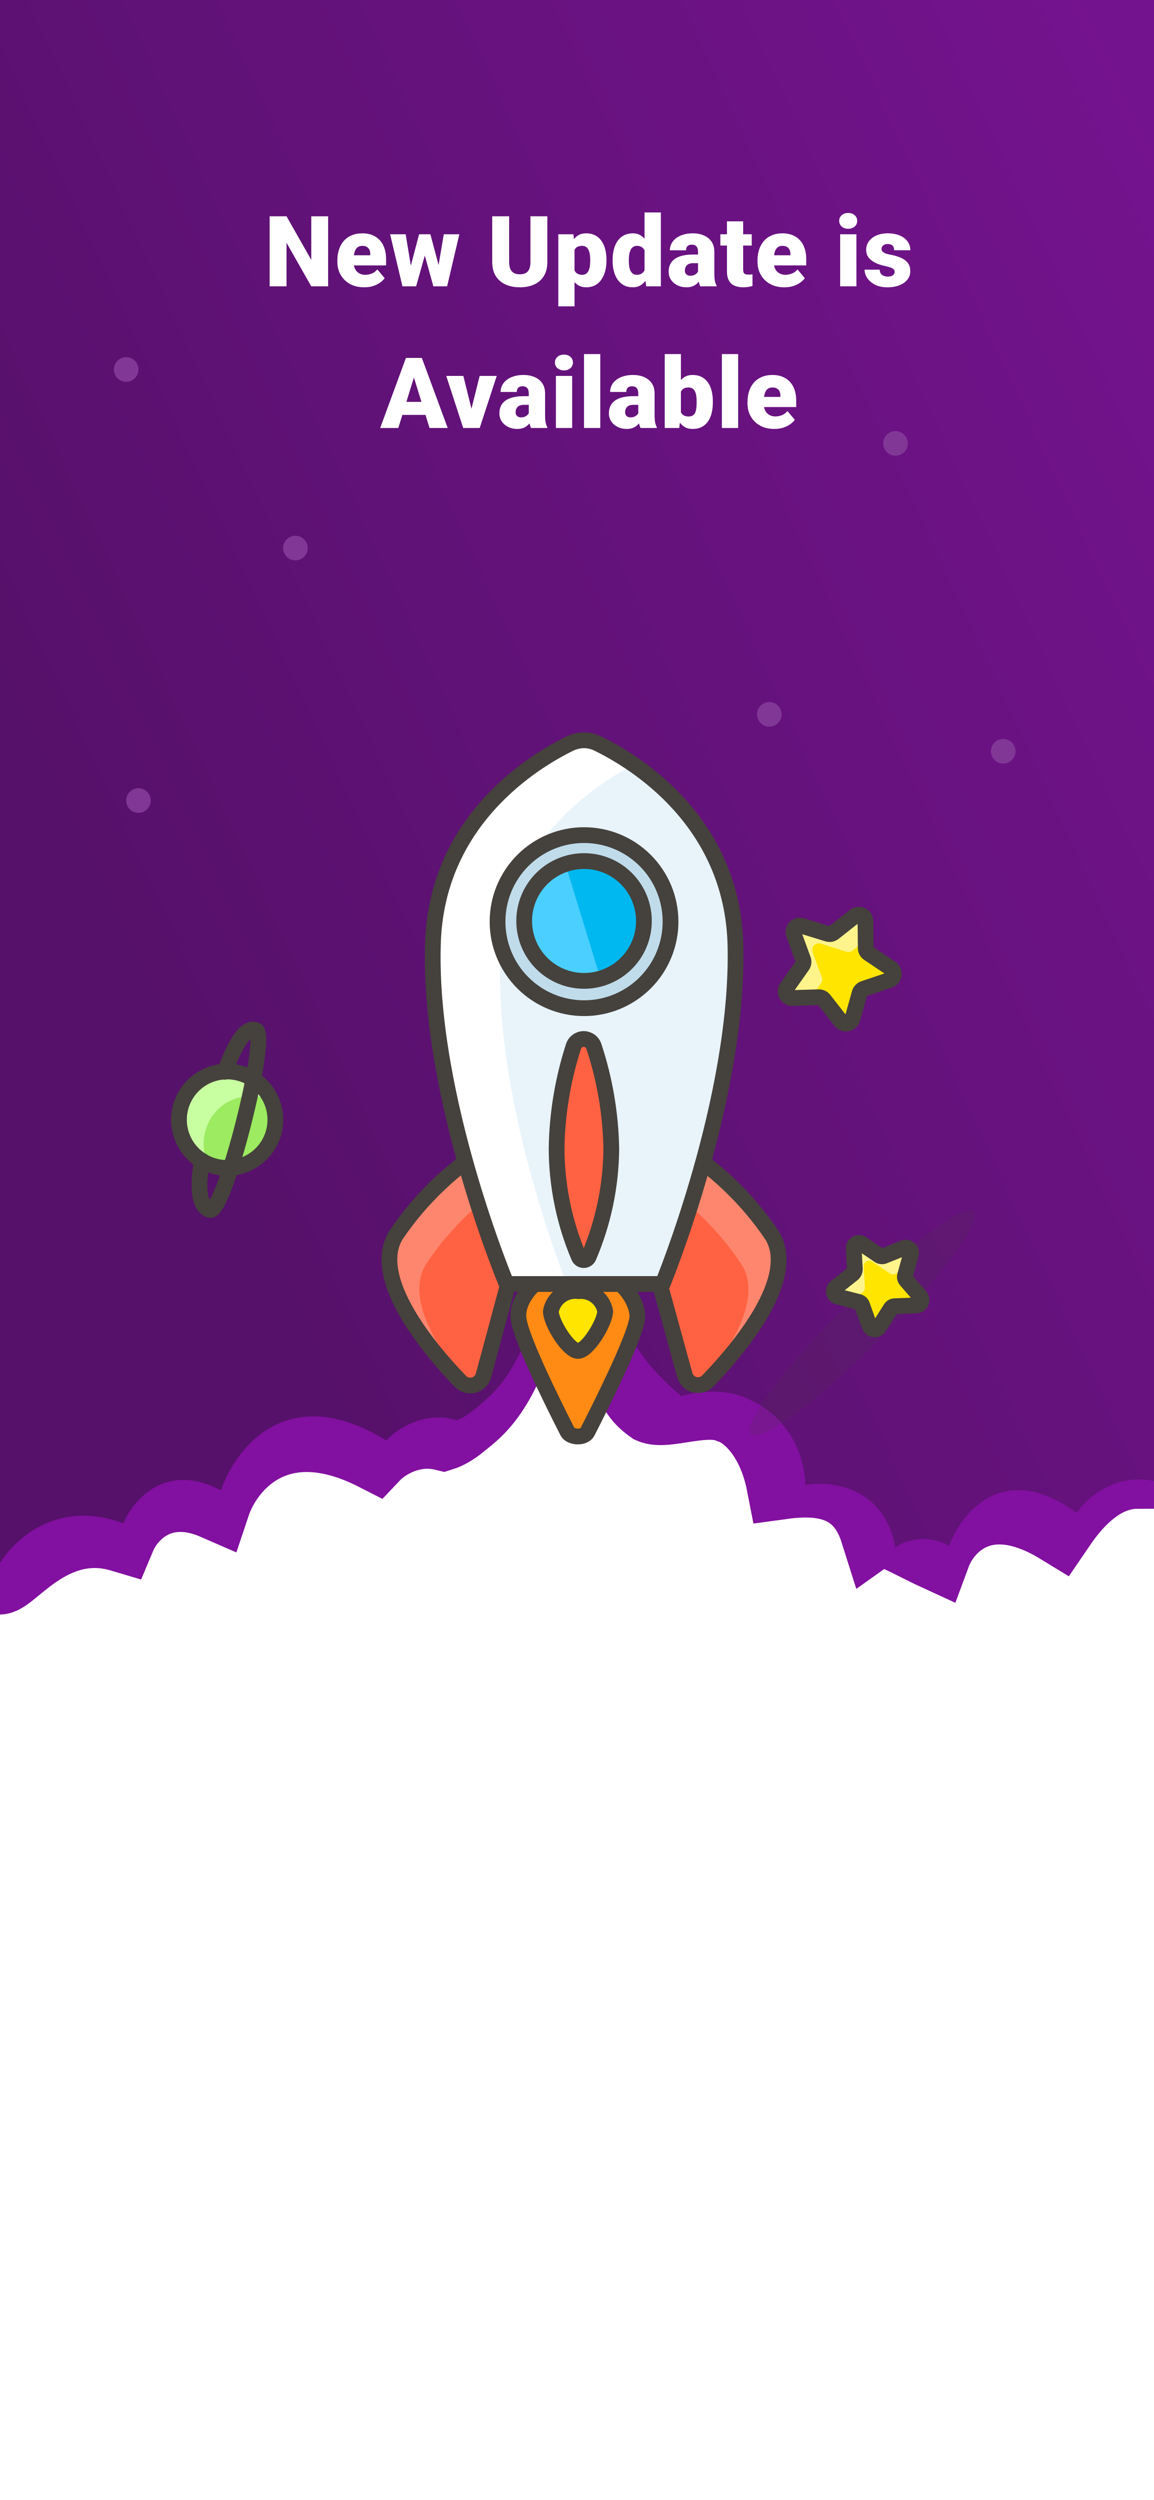 <svg width="375" height="812" viewBox="0 0 375 812" fill="none" xmlns="http://www.w3.org/2000/svg">
<g clip-path="url(#clip0_6490_54496)">
<path d="M-0.219 512.923C4.06 512.917 17.496 492.603 39.284 499.093C42.103 492.394 52.178 480.935 69.922 488.686C73.962 476.591 90.005 456.463 121.857 472.715C124.915 469.491 133.625 463.671 144 466.186C144.929 465.894 147.472 464.725 150.209 462.386C153.629 459.461 162.78 454.157 169.683 429.903C171.148 424.759 174.334 412.776 175.366 406.003C175.717 404.276 176.509 400.412 176.875 398.777C177.332 396.734 181.535 406.104 182.287 407.482C183.04 408.859 190.698 426.376 191.077 427.143C191.456 427.91 193.147 435.962 204.127 447.75C205.289 449.062 205.577 453.213 211.5 457.377C216.5 459.578 229.351 453.779 237.228 457.377C242.749 459.112 251.042 466.836 254 482C266.789 480.237 279.404 481.643 284.43 497.557C286.951 495.755 296.41 501.517 304 505C307.541 495.417 320.386 482.092 344 496.505C346.905 492.247 355.968 478.596 369.5 478.578" stroke="#8210A0" stroke-width="22.899" stroke-linecap="square"/>
<path d="M40.088 494.751C18.03 486.487 3.625 500.807 -0.82 509L-1 -2H376V481.214C362.592 477.937 352.993 486.617 349.869 491.367C326.226 473.983 312.386 491.248 308.421 502.053C300.78 497.779 293.584 500.628 290.941 502.587C287.337 482.782 269.976 480.799 261.747 482.283C261.026 465.612 249.673 457.051 244.086 454.854C236.157 450.437 225.645 452.063 221.38 453.429C215.469 448.442 211.708 444.108 210.567 442.564C199.754 428.672 198.313 419.41 197.952 418.519C197.592 417.629 190.383 397.324 189.663 395.721C188.942 394.118 184.977 383.254 184.436 385.569C184.004 387.421 183.055 391.803 182.634 393.762C181.337 401.456 177.648 415.017 175.967 420.835C168.037 448.264 158.486 453.963 154.882 457.169C151.999 459.734 149.355 460.969 148.394 461.266C137.87 457.989 128.751 464.294 125.508 467.856C93.502 448.05 76.37 470.409 71.805 484.064C53.928 474.518 43.212 487.211 40.088 494.751Z" fill="url(#paint0_linear_6490_54496)"/>
<circle cx="41" cy="120" r="4" fill="#813796"/>
<circle cx="96" cy="178" r="4" fill="#813796"/>
<circle cx="45" cy="260" r="4" fill="#813796"/>
<circle cx="326" cy="244" r="4" fill="#813796"/>
<circle cx="250" cy="232" r="4" fill="#813796"/>
<circle cx="291" cy="144" r="4" fill="#813796"/>
<g filter="url(#filter0_d_6490_54496)">
<path d="M102.623 55.25V78H97.154L89.108 63.844V78H83.623V55.25H89.108L97.154 69.406V55.25H102.623ZM114.349 78.312C112.974 78.312 111.745 78.099 110.662 77.672C109.579 77.234 108.662 76.635 107.912 75.875C107.172 75.115 106.605 74.24 106.209 73.25C105.823 72.26 105.631 71.213 105.631 70.109V69.516C105.631 68.276 105.802 67.13 106.146 66.078C106.49 65.016 107 64.088 107.677 63.297C108.355 62.505 109.204 61.891 110.224 61.453C111.245 61.005 112.433 60.781 113.787 60.781C114.985 60.781 116.058 60.974 117.006 61.359C117.954 61.745 118.756 62.297 119.412 63.016C120.079 63.734 120.584 64.604 120.927 65.625C121.282 66.646 121.459 67.792 121.459 69.062V71.203H107.646V67.906H116.318V67.5C116.329 66.938 116.23 66.458 116.021 66.062C115.823 65.667 115.532 65.365 115.146 65.156C114.761 64.948 114.292 64.844 113.74 64.844C113.167 64.844 112.693 64.969 112.318 65.219C111.954 65.469 111.667 65.812 111.459 66.25C111.261 66.677 111.12 67.172 111.037 67.734C110.954 68.297 110.912 68.891 110.912 69.516V70.109C110.912 70.734 110.995 71.302 111.162 71.812C111.339 72.323 111.589 72.76 111.912 73.125C112.245 73.479 112.641 73.755 113.099 73.953C113.568 74.151 114.099 74.25 114.693 74.25C115.412 74.25 116.12 74.115 116.818 73.844C117.516 73.573 118.115 73.125 118.615 72.5L121.006 75.344C120.662 75.833 120.172 76.307 119.537 76.766C118.912 77.224 118.162 77.599 117.287 77.891C116.412 78.172 115.433 78.312 114.349 78.312ZM129.06 72.969L132.185 61.094H135.482L134.31 67.047L131.216 78H128.576L129.06 72.969ZM127.826 61.094L129.763 72.875L129.982 78H126.779L122.779 61.094H127.826ZM138.263 72.625L140.216 61.094H145.263L141.294 78H138.091L138.263 72.625ZM135.857 61.094L139.013 72.938L139.497 78H136.826L133.794 67.078L132.669 61.094H135.857ZM168.372 55.25H173.856V70.109C173.856 71.88 173.486 73.38 172.747 74.609C172.007 75.828 170.971 76.75 169.637 77.375C168.304 78 166.736 78.312 164.934 78.312C163.153 78.312 161.585 78 160.231 77.375C158.887 76.75 157.835 75.828 157.075 74.609C156.325 73.38 155.95 71.88 155.95 70.109V55.25H161.45V70.109C161.45 71.047 161.585 71.812 161.856 72.406C162.127 72.99 162.523 73.417 163.044 73.688C163.565 73.958 164.195 74.094 164.934 74.094C165.684 74.094 166.315 73.958 166.825 73.688C167.335 73.417 167.721 72.99 167.981 72.406C168.242 71.812 168.372 71.047 168.372 70.109V55.25ZM182.692 64.344V84.5H177.426V61.094H182.332L182.692 64.344ZM193.067 69.344V69.672C193.067 70.901 192.926 72.042 192.645 73.094C192.364 74.146 191.947 75.062 191.395 75.844C190.843 76.625 190.155 77.234 189.332 77.672C188.52 78.099 187.577 78.312 186.504 78.312C185.494 78.312 184.624 78.088 183.895 77.641C183.166 77.193 182.556 76.573 182.067 75.781C181.577 74.99 181.181 74.083 180.879 73.062C180.577 72.042 180.338 70.963 180.161 69.828V69.406C180.338 68.188 180.577 67.057 180.879 66.016C181.181 64.963 181.577 64.047 182.067 63.266C182.556 62.484 183.161 61.875 183.879 61.438C184.609 61 185.478 60.781 186.489 60.781C187.562 60.781 188.504 60.984 189.317 61.391C190.14 61.797 190.827 62.38 191.379 63.141C191.942 63.891 192.364 64.792 192.645 65.844C192.926 66.896 193.067 68.062 193.067 69.344ZM187.801 69.672V69.344C187.801 68.688 187.754 68.088 187.661 67.547C187.567 66.995 187.416 66.516 187.207 66.109C187.01 65.703 186.744 65.391 186.411 65.172C186.077 64.953 185.666 64.844 185.176 64.844C184.614 64.844 184.14 64.932 183.754 65.109C183.379 65.276 183.077 65.537 182.848 65.891C182.629 66.234 182.473 66.667 182.379 67.188C182.296 67.698 182.26 68.297 182.27 68.984V70.266C182.249 71.057 182.327 71.755 182.504 72.359C182.681 72.953 182.989 73.417 183.426 73.75C183.864 74.083 184.457 74.25 185.207 74.25C185.707 74.25 186.124 74.135 186.457 73.906C186.791 73.667 187.056 73.338 187.254 72.922C187.452 72.495 187.593 72.005 187.676 71.453C187.76 70.901 187.801 70.307 187.801 69.672ZM205.449 74.125V54H210.746V78H205.996L205.449 74.125ZM195.074 69.75V69.422C195.074 68.141 195.215 66.974 195.496 65.922C195.777 64.859 196.194 63.948 196.746 63.188C197.298 62.417 197.986 61.823 198.809 61.406C199.632 60.99 200.58 60.781 201.652 60.781C202.611 60.781 203.449 61.005 204.168 61.453C204.887 61.891 205.501 62.505 206.012 63.297C206.522 64.088 206.939 65.016 207.262 66.078C207.585 67.13 207.83 68.266 207.996 69.484V69.875C207.83 71.021 207.585 72.104 207.262 73.125C206.939 74.135 206.522 75.031 206.012 75.812C205.501 76.594 204.882 77.208 204.152 77.656C203.434 78.094 202.59 78.312 201.621 78.312C200.548 78.312 199.6 78.099 198.777 77.672C197.965 77.245 197.283 76.646 196.731 75.875C196.189 75.104 195.777 74.198 195.496 73.156C195.215 72.115 195.074 70.979 195.074 69.75ZM200.34 69.422V69.75C200.34 70.385 200.382 70.974 200.465 71.516C200.548 72.057 200.689 72.537 200.887 72.953C201.095 73.359 201.366 73.677 201.699 73.906C202.043 74.135 202.465 74.25 202.965 74.25C203.642 74.25 204.199 74.088 204.637 73.766C205.085 73.443 205.413 72.984 205.621 72.391C205.84 71.797 205.934 71.099 205.902 70.297V69.062C205.923 68.375 205.876 67.771 205.762 67.25C205.647 66.719 205.465 66.276 205.215 65.922C204.975 65.568 204.668 65.302 204.293 65.125C203.929 64.938 203.496 64.844 202.996 64.844C202.507 64.844 202.09 64.958 201.746 65.188C201.413 65.417 201.142 65.74 200.934 66.156C200.725 66.562 200.574 67.047 200.481 67.609C200.387 68.162 200.34 68.766 200.34 69.422ZM222.832 73.75V66.781C222.832 66.302 222.764 65.891 222.629 65.547C222.493 65.203 222.28 64.938 221.988 64.75C221.696 64.552 221.306 64.453 220.816 64.453C220.42 64.453 220.082 64.521 219.801 64.656C219.519 64.792 219.306 64.995 219.16 65.266C219.014 65.537 218.941 65.88 218.941 66.297H213.676C213.676 65.516 213.848 64.792 214.191 64.125C214.545 63.448 215.045 62.859 215.691 62.359C216.348 61.859 217.129 61.474 218.035 61.203C218.952 60.922 219.973 60.781 221.098 60.781C222.441 60.781 223.639 61.005 224.691 61.453C225.754 61.901 226.592 62.573 227.207 63.469C227.821 64.354 228.129 65.469 228.129 66.812V73.734C228.129 74.838 228.191 75.677 228.316 76.25C228.441 76.812 228.618 77.307 228.848 77.734V78H223.566C223.316 77.479 223.129 76.844 223.004 76.094C222.889 75.333 222.832 74.552 222.832 73.75ZM223.473 67.672L223.504 70.484H221.176C220.686 70.484 220.269 70.552 219.926 70.688C219.592 70.823 219.321 71.01 219.113 71.25C218.915 71.479 218.769 71.74 218.676 72.031C218.592 72.323 218.551 72.63 218.551 72.953C218.551 73.266 218.624 73.547 218.769 73.797C218.926 74.037 219.134 74.224 219.394 74.359C219.655 74.495 219.946 74.562 220.269 74.562C220.853 74.562 221.348 74.453 221.754 74.234C222.17 74.005 222.488 73.729 222.707 73.406C222.926 73.083 223.035 72.781 223.035 72.5L224.191 74.656C223.983 75.073 223.743 75.495 223.473 75.922C223.212 76.349 222.884 76.745 222.488 77.109C222.103 77.463 221.629 77.755 221.066 77.984C220.504 78.203 219.821 78.312 219.019 78.312C217.978 78.312 217.019 78.099 216.144 77.672C215.28 77.245 214.587 76.651 214.066 75.891C213.545 75.12 213.285 74.234 213.285 73.234C213.285 72.359 213.441 71.578 213.754 70.891C214.077 70.203 214.561 69.62 215.207 69.141C215.853 68.662 216.676 68.297 217.676 68.047C218.676 67.797 219.853 67.672 221.207 67.672H223.473ZM240.277 61.094V64.75H230.089V61.094H240.277ZM232.23 56.891H237.496V72.484C237.496 72.932 237.548 73.281 237.652 73.531C237.756 73.771 237.933 73.943 238.183 74.047C238.444 74.141 238.787 74.188 239.214 74.188C239.516 74.188 239.766 74.182 239.964 74.172C240.162 74.151 240.35 74.125 240.527 74.094V77.859C240.079 78.005 239.61 78.115 239.121 78.188C238.631 78.271 238.11 78.312 237.558 78.312C236.433 78.312 235.47 78.135 234.667 77.781C233.876 77.427 233.272 76.87 232.855 76.109C232.438 75.349 232.23 74.359 232.23 73.141V56.891ZM250.878 78.312C249.503 78.312 248.274 78.099 247.191 77.672C246.107 77.234 245.191 76.635 244.441 75.875C243.701 75.115 243.133 74.24 242.738 73.25C242.352 72.26 242.159 71.213 242.159 70.109V69.516C242.159 68.276 242.331 67.13 242.675 66.078C243.019 65.016 243.529 64.088 244.206 63.297C244.883 62.505 245.732 61.891 246.753 61.453C247.774 61.005 248.961 60.781 250.316 60.781C251.514 60.781 252.586 60.974 253.534 61.359C254.482 61.745 255.284 62.297 255.941 63.016C256.607 63.734 257.113 64.604 257.456 65.625C257.81 66.646 257.988 67.792 257.988 69.062V71.203H244.175V67.906H252.847V67.5C252.857 66.938 252.758 66.458 252.55 66.062C252.352 65.667 252.06 65.365 251.675 65.156C251.29 64.948 250.821 64.844 250.269 64.844C249.696 64.844 249.222 64.969 248.847 65.219C248.482 65.469 248.196 65.812 247.988 66.25C247.79 66.677 247.649 67.172 247.566 67.734C247.482 68.297 247.441 68.891 247.441 69.516V70.109C247.441 70.734 247.524 71.302 247.691 71.812C247.868 72.323 248.118 72.76 248.441 73.125C248.774 73.479 249.17 73.755 249.628 73.953C250.097 74.151 250.628 74.25 251.222 74.25C251.941 74.25 252.649 74.115 253.347 73.844C254.045 73.573 254.644 73.125 255.144 72.5L257.534 75.344C257.191 75.833 256.701 76.307 256.066 76.766C255.441 77.224 254.691 77.599 253.816 77.891C252.941 78.172 251.961 78.312 250.878 78.312ZM274.299 61.094V78H269.018V61.094H274.299ZM268.706 56.734C268.706 55.984 268.976 55.37 269.518 54.891C270.06 54.411 270.763 54.172 271.628 54.172C272.492 54.172 273.195 54.411 273.737 54.891C274.279 55.37 274.549 55.984 274.549 56.734C274.549 57.484 274.279 58.099 273.737 58.578C273.195 59.057 272.492 59.297 271.628 59.297C270.763 59.297 270.06 59.057 269.518 58.578C268.976 58.099 268.706 57.484 268.706 56.734ZM286.729 73.25C286.729 72.958 286.63 72.708 286.432 72.5C286.244 72.281 285.911 72.083 285.432 71.906C284.953 71.719 284.281 71.531 283.416 71.344C282.593 71.167 281.817 70.932 281.088 70.641C280.369 70.349 279.739 69.995 279.197 69.578C278.656 69.162 278.229 68.667 277.916 68.094C277.614 67.521 277.463 66.865 277.463 66.125C277.463 65.406 277.614 64.729 277.916 64.094C278.229 63.448 278.682 62.88 279.276 62.391C279.88 61.891 280.614 61.5 281.479 61.219C282.343 60.927 283.328 60.781 284.432 60.781C285.953 60.781 287.265 61.016 288.369 61.484C289.474 61.943 290.322 62.589 290.916 63.422C291.52 64.245 291.822 65.198 291.822 66.281H286.557C286.557 65.854 286.484 65.49 286.338 65.188C286.203 64.885 285.979 64.656 285.666 64.5C285.354 64.333 284.937 64.25 284.416 64.25C284.052 64.25 283.718 64.318 283.416 64.453C283.125 64.588 282.89 64.776 282.713 65.016C282.536 65.255 282.447 65.537 282.447 65.859C282.447 66.088 282.5 66.297 282.604 66.484C282.718 66.662 282.89 66.828 283.119 66.984C283.349 67.13 283.64 67.266 283.994 67.391C284.349 67.505 284.776 67.609 285.276 67.703C286.411 67.912 287.474 68.208 288.463 68.594C289.453 68.979 290.255 69.526 290.869 70.234C291.494 70.943 291.807 71.896 291.807 73.094C291.807 73.844 291.635 74.537 291.291 75.172C290.947 75.797 290.453 76.349 289.807 76.828C289.161 77.297 288.385 77.662 287.479 77.922C286.572 78.182 285.552 78.312 284.416 78.312C282.802 78.312 281.437 78.026 280.322 77.453C279.208 76.87 278.364 76.141 277.791 75.266C277.229 74.38 276.947 73.484 276.947 72.578H281.854C281.875 73.099 282 73.526 282.229 73.859C282.468 74.193 282.786 74.438 283.182 74.594C283.578 74.75 284.036 74.828 284.557 74.828C285.036 74.828 285.432 74.76 285.744 74.625C286.067 74.49 286.312 74.307 286.479 74.078C286.645 73.838 286.729 73.562 286.729 73.25ZM130.986 106.031L125.439 124H119.548L127.908 101.25H131.642L130.986 106.031ZM135.579 124L130.017 106.031L129.298 101.25H133.079L141.486 124H135.579ZM135.361 115.516V119.75H123.689V115.516H135.361ZM148.54 120.391L151.868 107.094H157.415L151.884 124H148.603L148.54 120.391ZM146.571 107.094L149.853 120.391L149.821 124H146.524L141.009 107.094H146.571ZM167.829 119.75V112.781C167.829 112.302 167.761 111.891 167.626 111.547C167.49 111.203 167.277 110.938 166.985 110.75C166.693 110.552 166.303 110.453 165.813 110.453C165.417 110.453 165.079 110.521 164.798 110.656C164.516 110.792 164.303 110.995 164.157 111.266C164.011 111.536 163.938 111.88 163.938 112.297H158.673C158.673 111.516 158.844 110.792 159.188 110.125C159.542 109.448 160.042 108.859 160.688 108.359C161.344 107.859 162.126 107.474 163.032 107.203C163.949 106.922 164.969 106.781 166.094 106.781C167.438 106.781 168.636 107.005 169.688 107.453C170.751 107.901 171.589 108.573 172.204 109.469C172.818 110.354 173.126 111.469 173.126 112.812V119.734C173.126 120.839 173.188 121.677 173.313 122.25C173.438 122.812 173.615 123.307 173.844 123.734V124H168.563C168.313 123.479 168.126 122.844 168.001 122.094C167.886 121.333 167.829 120.552 167.829 119.75ZM168.469 113.672L168.501 116.484H166.173C165.683 116.484 165.266 116.552 164.923 116.688C164.589 116.823 164.318 117.01 164.11 117.25C163.912 117.479 163.766 117.74 163.673 118.031C163.589 118.323 163.548 118.63 163.548 118.953C163.548 119.266 163.62 119.547 163.766 119.797C163.923 120.036 164.131 120.224 164.391 120.359C164.652 120.495 164.943 120.562 165.266 120.562C165.85 120.562 166.344 120.453 166.751 120.234C167.167 120.005 167.485 119.729 167.704 119.406C167.923 119.083 168.032 118.781 168.032 118.5L169.188 120.656C168.98 121.073 168.74 121.495 168.469 121.922C168.209 122.349 167.881 122.745 167.485 123.109C167.1 123.464 166.626 123.755 166.063 123.984C165.501 124.203 164.818 124.312 164.016 124.312C162.975 124.312 162.016 124.099 161.141 123.672C160.277 123.245 159.584 122.651 159.063 121.891C158.542 121.12 158.282 120.234 158.282 119.234C158.282 118.359 158.438 117.578 158.751 116.891C159.074 116.203 159.558 115.62 160.204 115.141C160.85 114.661 161.673 114.297 162.673 114.047C163.673 113.797 164.85 113.672 166.204 113.672H168.469ZM181.93 107.094V124H176.649V107.094H181.93ZM176.336 102.734C176.336 101.984 176.607 101.37 177.149 100.891C177.69 100.411 178.394 100.172 179.258 100.172C180.123 100.172 180.826 100.411 181.368 100.891C181.909 101.37 182.18 101.984 182.18 102.734C182.18 103.484 181.909 104.099 181.368 104.578C180.826 105.057 180.123 105.297 179.258 105.297C178.394 105.297 177.69 105.057 177.149 104.578C176.607 104.099 176.336 103.484 176.336 102.734ZM191.062 100V124H185.781V100H191.062ZM203.414 119.75V112.781C203.414 112.302 203.346 111.891 203.211 111.547C203.075 111.203 202.862 110.938 202.57 110.75C202.278 110.552 201.888 110.453 201.398 110.453C201.002 110.453 200.664 110.521 200.382 110.656C200.101 110.792 199.888 110.995 199.742 111.266C199.596 111.536 199.523 111.88 199.523 112.297H194.257C194.257 111.516 194.429 110.792 194.773 110.125C195.127 109.448 195.627 108.859 196.273 108.359C196.929 107.859 197.711 107.474 198.617 107.203C199.534 106.922 200.554 106.781 201.679 106.781C203.023 106.781 204.221 107.005 205.273 107.453C206.336 107.901 207.174 108.573 207.789 109.469C208.403 110.354 208.711 111.469 208.711 112.812V119.734C208.711 120.839 208.773 121.677 208.898 122.25C209.023 122.812 209.2 123.307 209.429 123.734V124H204.148C203.898 123.479 203.711 122.844 203.586 122.094C203.471 121.333 203.414 120.552 203.414 119.75ZM204.054 113.672L204.086 116.484H201.757C201.268 116.484 200.851 116.552 200.507 116.688C200.174 116.823 199.903 117.01 199.695 117.25C199.497 117.479 199.351 117.74 199.257 118.031C199.174 118.323 199.132 118.63 199.132 118.953C199.132 119.266 199.205 119.547 199.351 119.797C199.507 120.036 199.716 120.224 199.976 120.359C200.237 120.495 200.528 120.562 200.851 120.562C201.435 120.562 201.929 120.453 202.336 120.234C202.752 120.005 203.07 119.729 203.289 119.406C203.507 119.083 203.617 118.781 203.617 118.5L204.773 120.656C204.565 121.073 204.325 121.495 204.054 121.922C203.794 122.349 203.466 122.745 203.07 123.109C202.685 123.464 202.211 123.755 201.648 123.984C201.086 124.203 200.403 124.312 199.601 124.312C198.56 124.312 197.601 124.099 196.726 123.672C195.862 123.245 195.169 122.651 194.648 121.891C194.127 121.12 193.867 120.234 193.867 119.234C193.867 118.359 194.023 117.578 194.336 116.891C194.659 116.203 195.143 115.62 195.789 115.141C196.435 114.661 197.257 114.297 198.257 114.047C199.257 113.797 200.435 113.672 201.789 113.672H204.054ZM211.999 100H217.265V119.844L216.718 124H211.999V100ZM227.64 115.359V115.688C227.64 116.969 227.51 118.135 227.249 119.188C226.989 120.24 226.588 121.151 226.046 121.922C225.505 122.682 224.822 123.271 223.999 123.688C223.176 124.104 222.202 124.312 221.077 124.312C220.057 124.312 219.182 124.094 218.452 123.656C217.723 123.208 217.114 122.594 216.624 121.812C216.135 121.021 215.739 120.109 215.437 119.078C215.135 118.036 214.895 116.922 214.718 115.734V115.344C214.895 114.167 215.135 113.062 215.437 112.031C215.739 110.99 216.135 110.078 216.624 109.297C217.114 108.505 217.718 107.891 218.437 107.453C219.166 107.005 220.036 106.781 221.046 106.781C222.182 106.781 223.161 106.995 223.984 107.422C224.817 107.849 225.505 108.448 226.046 109.219C226.588 109.99 226.989 110.896 227.249 111.938C227.51 112.979 227.64 114.12 227.64 115.359ZM222.374 115.688V115.359C222.374 114.745 222.338 114.167 222.265 113.625C222.192 113.083 222.062 112.604 221.874 112.188C221.687 111.771 221.421 111.443 221.077 111.203C220.734 110.964 220.286 110.844 219.734 110.844C219.171 110.844 218.697 110.938 218.312 111.125C217.937 111.312 217.635 111.583 217.406 111.938C217.187 112.281 217.031 112.708 216.937 113.219C216.843 113.719 216.801 114.286 216.812 114.922V116.156C216.791 117.021 216.869 117.76 217.046 118.375C217.223 118.99 217.531 119.458 217.968 119.781C218.406 120.104 219.005 120.266 219.765 120.266C220.327 120.266 220.781 120.156 221.124 119.938C221.479 119.719 221.744 119.406 221.921 119C222.098 118.594 222.218 118.109 222.281 117.547C222.343 116.984 222.374 116.365 222.374 115.688ZM235.866 100V124H230.585V100H235.866ZM247.624 124.312C246.249 124.312 245.02 124.099 243.936 123.672C242.853 123.234 241.936 122.635 241.186 121.875C240.447 121.115 239.879 120.24 239.483 119.25C239.098 118.26 238.905 117.214 238.905 116.109V115.516C238.905 114.276 239.077 113.13 239.421 112.078C239.764 111.016 240.275 110.089 240.952 109.297C241.629 108.505 242.478 107.891 243.499 107.453C244.52 107.005 245.707 106.781 247.061 106.781C248.259 106.781 249.332 106.974 250.28 107.359C251.228 107.745 252.03 108.297 252.686 109.016C253.353 109.734 253.858 110.604 254.202 111.625C254.556 112.646 254.733 113.792 254.733 115.062V117.203H240.921V113.906H249.592V113.5C249.603 112.938 249.504 112.458 249.296 112.062C249.098 111.667 248.806 111.365 248.421 111.156C248.035 110.948 247.566 110.844 247.014 110.844C246.441 110.844 245.967 110.969 245.592 111.219C245.228 111.469 244.941 111.812 244.733 112.25C244.535 112.677 244.395 113.172 244.311 113.734C244.228 114.297 244.186 114.891 244.186 115.516V116.109C244.186 116.734 244.27 117.302 244.436 117.812C244.613 118.323 244.863 118.76 245.186 119.125C245.52 119.479 245.915 119.755 246.374 119.953C246.842 120.151 247.374 120.25 247.967 120.25C248.686 120.25 249.395 120.115 250.092 119.844C250.79 119.573 251.389 119.125 251.889 118.5L254.28 121.344C253.936 121.833 253.447 122.307 252.811 122.766C252.186 123.224 251.436 123.599 250.561 123.891C249.686 124.172 248.707 124.312 247.624 124.312Z" fill="white"/>
</g>
<g clip-path="url(#clip1_6490_54496)">
<path d="M207.111 427.562C207.111 432.631 196.431 454.244 190.892 465.068C189.878 467.095 185.57 466.987 184.448 465.068C178.945 454.28 168.265 432.667 168.446 427.345C168.265 420.286 177.244 411.307 187.887 411.235C198.531 411.163 207.111 420.684 207.111 427.562Z" fill="#FF8A14" stroke="#45413C" stroke-width="5.12" stroke-linecap="round" stroke-linejoin="round"/>
<path d="M196.653 425.86C196.617 429.444 190.97 438.785 187.82 438.749C184.67 438.712 178.878 429.3 179.023 425.824C179.403 423.806 180.542 422.01 182.205 420.805C183.868 419.6 185.929 419.077 187.965 419.344C189.968 419.135 191.976 419.69 193.587 420.898C195.198 422.106 196.294 423.879 196.653 425.86Z" fill="#FFE500" stroke="#45413C" stroke-width="5.12" stroke-linecap="round" stroke-linejoin="round"/>
<path d="M165.09 417.131L160.275 371.263C147.661 378.788 136.859 388.998 128.634 401.166C120.126 415.249 139.675 438.346 149.595 448.628C150.143 449.201 150.834 449.617 151.597 449.834C152.36 450.051 153.166 450.06 153.934 449.861C154.702 449.662 155.402 449.261 155.963 448.701C156.524 448.14 156.925 447.44 157.125 446.673L165.09 417.131Z" fill="#FF6242"/>
<path d="M138.34 410.727C144.612 401.213 152.576 392.931 161.836 386.29L160.315 371.302C147.702 378.828 136.899 389.037 128.674 401.206C120.13 415.252 139.68 438.349 149.599 448.631C150.207 449.257 150.989 449.686 151.844 449.862C142.286 438.132 131.679 421.805 138.34 410.727Z" fill="#FF866E"/>
<path d="M165.09 417.131L160.275 371.263C147.661 378.788 136.859 388.998 128.634 401.166C120.126 415.249 139.675 438.346 149.595 448.628C150.143 449.201 150.834 449.617 151.597 449.834C152.36 450.051 153.166 450.06 153.934 449.861C154.702 449.662 155.402 449.261 155.963 448.701C156.524 448.14 156.925 447.44 157.125 446.673L165.09 417.131Z" stroke="#45413C" stroke-width="5.12" stroke-linecap="round" stroke-linejoin="round"/>
<path d="M214.435 417.169L219.25 371.301C231.852 378.813 242.643 389.011 250.855 401.168C259.507 415.106 240.103 438.058 230.039 448.484C229.491 449.057 228.8 449.474 228.037 449.691C227.274 449.908 226.467 449.917 225.7 449.718C224.932 449.518 224.232 449.118 223.671 448.557C223.11 447.997 222.708 447.297 222.509 446.529L214.435 417.169Z" fill="#FF6242"/>
<path d="M241.086 410.87C234.826 401.325 226.846 393.027 217.554 386.397L219.111 371.445C231.713 378.958 242.503 389.156 250.716 401.313C259.368 415.25 239.964 438.203 229.9 448.629C229.288 449.25 228.507 449.678 227.655 449.86C237.357 438.275 247.82 421.803 241.086 410.87Z" fill="#FF866E"/>
<path d="M214.435 417.169L219.25 371.301C231.852 378.813 242.643 389.011 250.855 401.168C259.507 415.106 240.103 438.058 230.039 448.484C229.491 449.057 228.8 449.474 228.037 449.691C227.274 449.908 226.467 449.917 225.7 449.718C224.932 449.518 224.232 449.118 223.671 448.557C223.11 447.997 222.708 447.297 222.509 446.529L214.435 417.169Z" stroke="#45413C" stroke-width="5.12" stroke-linecap="round" stroke-linejoin="round"/>
<path d="M238.99 306.895C237.976 266.638 206.335 247.378 194.316 241.514C192.9 240.804 191.338 240.432 189.754 240.427C188.187 240.443 186.643 240.802 185.229 241.477C173.21 247.342 141.532 266.638 140.664 307.04C139.288 356.637 164.63 417.023 164.63 417.023L215.313 417.023C215.313 417.023 240.22 356.637 238.99 306.895Z" fill="#E8F4FA"/>
<path d="M162.53 313.194C163.471 274.096 193.338 254.872 206.19 248.247C202.478 245.641 198.569 243.329 194.497 241.333C193.049 240.626 191.456 240.271 189.845 240.296C188.235 240.321 186.653 240.726 185.229 241.477C173.21 247.342 141.532 266.638 140.664 307.04C139.288 356.637 164.63 417.023 164.63 417.023L184.107 417.023C177.735 400.298 161.516 353.307 162.53 313.194Z" fill="white"/>
<path d="M238.99 306.895C237.976 266.638 206.335 247.378 194.316 241.514C192.9 240.804 191.338 240.432 189.754 240.427C188.187 240.443 186.643 240.802 185.229 241.477C173.21 247.342 141.532 266.638 140.664 307.04C139.288 356.637 164.63 417.023 164.63 417.023L215.313 417.023C215.313 417.023 240.22 356.637 238.99 306.895Z" stroke="#45413C" stroke-width="5.12" stroke-linecap="round" stroke-linejoin="round"/>
<path opacity="0.15" d="M244.022 465.857C245.462 467.297 250.658 464.864 258.465 459.094C266.273 453.323 276.054 444.687 285.655 435.085C295.257 425.484 303.893 415.703 309.664 407.895C315.434 400.088 317.867 394.892 316.427 393.452C314.987 392.012 309.792 394.445 301.984 400.216C294.176 405.987 284.396 414.623 274.794 424.224C265.193 433.826 256.557 443.606 250.786 451.414C245.015 459.221 242.582 464.417 244.022 465.857Z" fill="#45413C"/>
<path d="M193.033 339.989C192.83 339.26 192.394 338.616 191.792 338.157C191.19 337.697 190.455 337.446 189.698 337.442C188.94 337.438 188.202 337.681 187.596 338.134C186.989 338.587 186.546 339.226 186.335 339.953C182.89 350.615 181.048 361.73 180.869 372.934C180.907 385.037 183.356 397.012 188.073 408.159C188.2 408.48 188.42 408.756 188.705 408.952C188.99 409.148 189.326 409.255 189.672 409.258C190.017 409.262 190.356 409.163 190.645 408.974C190.934 408.784 191.161 408.513 191.295 408.195C196.043 397.103 198.541 385.179 198.644 373.115C198.448 361.854 196.556 350.687 193.033 339.989Z" fill="#FF6242" stroke="#45413C" stroke-width="5.12" stroke-linecap="round" stroke-linejoin="round"/>
<path d="M169.912 319.208C175.184 324.479 182.333 327.441 189.787 327.441C197.242 327.441 204.391 324.479 209.663 319.208C214.934 313.937 217.895 306.788 217.895 299.333C217.895 291.878 214.934 284.729 209.663 279.458C204.391 274.187 197.242 271.225 189.787 271.225C182.333 271.225 175.183 274.187 169.912 279.458C164.641 284.729 161.68 291.878 161.68 299.333C161.68 306.788 164.641 313.937 169.912 319.208Z" fill="#C0DCEB" stroke="#45413C" stroke-width="5.12" stroke-linecap="round" stroke-linejoin="round"/>
<path d="M176.032 312.871C177.839 314.678 179.984 316.111 182.344 317.089C184.705 318.066 187.234 318.57 189.789 318.57C192.344 318.57 194.874 318.066 197.234 317.089C199.595 316.111 201.74 314.678 203.546 312.871C205.353 311.065 206.786 308.92 207.764 306.559C208.741 304.199 209.245 301.669 209.245 299.114C209.245 296.559 208.741 294.029 207.764 291.669C206.786 289.309 205.353 287.164 203.546 285.357C201.74 283.551 199.595 282.118 197.234 281.14C194.874 280.162 192.344 279.659 189.789 279.659C187.234 279.659 184.704 280.162 182.344 281.14C179.984 282.118 177.839 283.551 176.032 285.357C174.226 287.164 172.793 289.309 171.815 291.669C170.837 294.029 170.334 296.559 170.334 299.114C170.334 301.669 170.837 304.199 171.815 306.559C172.793 308.92 174.226 311.065 176.032 312.871Z" fill="#00B8F0"/>
<path d="M170.312 299.11C170.309 301.669 170.811 304.203 171.788 306.567C172.766 308.931 174.201 311.08 176.01 312.889C177.819 314.698 179.967 316.132 182.332 317.11C184.696 318.088 187.23 318.59 189.788 318.587C191.591 318.545 193.381 318.265 195.11 317.754L183.743 280.683C179.837 281.93 176.43 284.388 174.015 287.701C171.6 291.014 170.303 295.01 170.312 299.11Z" fill="#4ACFFF"/>
<path d="M176.032 312.871C177.839 314.678 179.984 316.111 182.344 317.089C184.705 318.066 187.234 318.57 189.789 318.57C192.344 318.57 194.874 318.066 197.234 317.089C199.595 316.111 201.74 314.678 203.546 312.871C205.353 311.065 206.786 308.92 207.764 306.559C208.741 304.199 209.245 301.669 209.245 299.114C209.245 296.559 208.741 294.029 207.764 291.669C206.786 289.309 205.353 287.164 203.546 285.357C201.74 283.551 199.595 282.118 197.234 281.14C194.874 280.162 192.344 279.659 189.789 279.659C187.234 279.659 184.704 280.162 182.344 281.14C179.984 282.118 177.839 283.551 176.032 285.357C174.226 287.164 172.793 289.309 171.815 291.669C170.837 294.029 170.334 296.559 170.334 299.114C170.334 301.669 170.837 304.199 171.815 306.559C172.793 308.92 174.226 311.065 176.032 312.871Z" stroke="#45413C" stroke-width="5.12" stroke-linecap="round" stroke-linejoin="round"/>
<path d="M260.594 300.711L268.957 303.281C269.288 303.382 269.638 303.402 269.978 303.339C270.319 303.276 270.639 303.132 270.912 302.919L277.754 297.525C278.069 297.278 278.448 297.124 278.846 297.08C279.244 297.037 279.647 297.106 280.008 297.279C280.37 297.452 280.675 297.723 280.891 298.06C281.107 298.398 281.224 298.789 281.229 299.19L281.338 307.915C281.33 308.261 281.413 308.604 281.578 308.908C281.743 309.213 281.985 309.469 282.279 309.653L289.52 314.504C289.848 314.726 290.108 315.034 290.272 315.395C290.436 315.756 290.497 316.155 290.448 316.548C290.399 316.942 290.243 317.314 289.996 317.624C289.749 317.934 289.421 318.169 289.049 318.305L280.759 321.093C280.431 321.204 280.133 321.389 279.888 321.634C279.643 321.878 279.458 322.176 279.347 322.504L276.994 330.94C276.869 331.314 276.645 331.649 276.347 331.908C276.048 332.166 275.686 332.34 275.297 332.41C274.908 332.481 274.508 332.445 274.137 332.307C273.767 332.17 273.441 331.935 273.192 331.627L267.798 324.713C267.592 324.44 267.323 324.222 267.014 324.077C266.705 323.932 266.365 323.864 266.024 323.88L257.517 324.134C257.119 324.147 256.725 324.05 256.379 323.853C256.033 323.657 255.748 323.367 255.557 323.018C255.366 322.669 255.275 322.274 255.295 321.877C255.315 321.479 255.445 321.095 255.67 320.767L260.702 313.635C260.907 313.358 261.041 313.035 261.092 312.694C261.142 312.353 261.108 312.004 260.992 311.68L257.987 303.462C257.845 303.092 257.81 302.689 257.887 302.3C257.964 301.911 258.149 301.551 258.422 301.264C258.695 300.976 259.044 300.771 259.428 300.673C259.812 300.575 260.217 300.588 260.594 300.711Z" fill="#FFE500"/>
<path d="M263.602 323.908L266.752 319.383C266.961 319.108 267.097 318.784 267.148 318.443C267.199 318.101 267.162 317.752 267.041 317.428L264.037 309.21C263.912 308.832 263.895 308.427 263.987 308.039C264.079 307.652 264.277 307.298 264.558 307.017C264.84 306.735 265.194 306.537 265.581 306.445C265.969 306.353 266.374 306.37 266.752 306.495L275.078 309.101C275.409 309.203 275.76 309.223 276.1 309.16C276.441 309.097 276.761 308.953 277.033 308.739L281.378 305.336L281.305 299.254C281.3 298.854 281.183 298.462 280.967 298.125C280.751 297.787 280.446 297.516 280.084 297.343C279.723 297.17 279.32 297.101 278.922 297.145C278.524 297.188 278.145 297.342 277.83 297.589L270.987 302.983C270.715 303.196 270.395 303.341 270.054 303.404C269.714 303.467 269.363 303.447 269.033 303.345L260.67 300.775C260.296 300.643 259.893 300.619 259.506 300.706C259.12 300.794 258.766 300.989 258.485 301.269C258.205 301.55 258.01 301.904 257.922 302.29C257.835 302.677 257.859 303.08 257.991 303.454L260.996 311.672C261.112 311.996 261.146 312.344 261.095 312.685C261.045 313.026 260.911 313.35 260.706 313.627L255.674 320.759C255.448 321.087 255.318 321.471 255.298 321.868C255.278 322.266 255.369 322.661 255.561 323.01C255.752 323.359 256.037 323.648 256.383 323.845C256.729 324.042 257.122 324.139 257.52 324.125L263.602 323.908Z" fill="#FFF48C"/>
<path d="M260.594 300.711L268.957 303.281C269.288 303.382 269.638 303.402 269.978 303.339C270.319 303.276 270.639 303.132 270.912 302.919L277.754 297.525C278.069 297.278 278.448 297.124 278.846 297.08C279.244 297.037 279.647 297.106 280.008 297.279C280.37 297.452 280.675 297.723 280.891 298.06C281.107 298.398 281.224 298.789 281.229 299.19L281.338 307.915C281.33 308.261 281.413 308.604 281.578 308.908C281.743 309.213 281.985 309.469 282.279 309.653L289.52 314.504C289.848 314.726 290.108 315.034 290.272 315.395C290.436 315.756 290.497 316.155 290.448 316.548C290.399 316.942 290.243 317.314 289.996 317.624C289.749 317.934 289.421 318.169 289.049 318.305L280.759 321.093C280.431 321.204 280.133 321.389 279.888 321.634C279.643 321.878 279.458 322.176 279.347 322.504L276.994 330.94C276.869 331.314 276.645 331.649 276.347 331.908C276.048 332.166 275.686 332.34 275.297 332.41C274.908 332.481 274.508 332.445 274.137 332.307C273.767 332.17 273.441 331.935 273.192 331.627L267.798 324.713C267.592 324.44 267.323 324.222 267.014 324.077C266.705 323.932 266.365 323.864 266.024 323.88L257.517 324.134C257.119 324.147 256.725 324.05 256.379 323.853C256.033 323.657 255.748 323.367 255.557 323.018C255.366 322.669 255.275 322.274 255.295 321.877C255.315 321.479 255.445 321.095 255.67 320.767L260.702 313.635C260.907 313.358 261.041 313.035 261.092 312.694C261.142 312.353 261.108 312.004 260.992 311.68L257.987 303.462C257.845 303.092 257.81 302.689 257.887 302.3C257.964 301.911 258.149 301.551 258.422 301.264C258.695 300.976 259.044 300.771 259.428 300.673C259.812 300.575 260.217 300.588 260.594 300.711Z" stroke="#45413C" stroke-width="5.12" stroke-linecap="round" stroke-linejoin="round"/>
<path d="M279.849 403.81L285.678 407.756C285.914 407.902 286.181 407.991 286.457 408.016C286.734 408.041 287.012 408.002 287.271 407.901L293.824 405.258C294.125 405.166 294.446 405.158 294.753 405.235C295.059 405.311 295.338 405.469 295.561 405.692C295.784 405.916 295.943 406.195 296.019 406.501C296.096 406.807 296.088 407.128 295.996 407.43L294.113 414.236C294.031 414.502 294.018 414.784 294.075 415.057C294.132 415.329 294.257 415.583 294.439 415.793L299.037 421.115C299.247 421.364 299.382 421.668 299.428 421.99C299.474 422.313 299.428 422.642 299.296 422.94C299.164 423.238 298.951 423.493 298.681 423.676C298.411 423.859 298.095 423.963 297.77 423.975L290.783 424.228C290.502 424.223 290.226 424.294 289.984 424.435C289.741 424.575 289.542 424.779 289.407 425.025L285.642 430.962C285.466 431.229 285.221 431.442 284.932 431.579C284.643 431.716 284.322 431.77 284.004 431.737C283.686 431.703 283.384 431.583 283.13 431.388C282.876 431.194 282.68 430.934 282.565 430.636L280.175 423.975C280.103 423.706 279.961 423.46 279.764 423.263C279.567 423.066 279.322 422.925 279.053 422.852L272.247 421.115C271.935 421.033 271.651 420.867 271.428 420.634C271.205 420.401 271.052 420.11 270.984 419.795C270.916 419.48 270.938 419.152 271.046 418.848C271.154 418.544 271.344 418.276 271.595 418.074L277.098 413.729C277.314 413.547 277.487 413.319 277.606 413.063C277.724 412.807 277.786 412.528 277.786 412.245L277.424 405.367C277.431 405.082 277.508 404.804 277.647 404.556C277.786 404.309 277.984 404.099 278.224 403.945C278.463 403.792 278.736 403.699 279.02 403.675C279.303 403.652 279.588 403.698 279.849 403.81Z" fill="#FFE500"/>
<path d="M276.884 422.413L280.36 419.661C280.584 419.486 280.763 419.26 280.883 419.002C281.002 418.744 281.059 418.461 281.048 418.177L280.686 411.299C280.661 410.976 280.728 410.652 280.877 410.365C281.027 410.078 281.253 409.838 281.532 409.673C281.81 409.507 282.129 409.422 282.453 409.428C282.777 409.434 283.092 409.53 283.364 409.706L289.229 413.615C289.451 413.778 289.711 413.88 289.984 413.912C290.257 413.943 290.533 413.904 290.786 413.796L294.913 412.131L296.253 407.389C296.344 407.087 296.353 406.766 296.276 406.46C296.2 406.154 296.041 405.874 295.818 405.651C295.595 405.428 295.316 405.27 295.009 405.193C294.703 405.117 294.382 405.125 294.08 405.217L287.528 407.859C287.269 407.96 286.991 408 286.714 407.974C286.438 407.949 286.171 407.86 285.935 407.714L280.07 403.805C279.803 403.634 279.495 403.539 279.178 403.53C278.861 403.522 278.547 403.6 278.272 403.756C277.996 403.913 277.768 404.142 277.613 404.418C277.458 404.695 277.381 405.008 277.391 405.325L277.753 412.204C277.753 412.486 277.692 412.765 277.573 413.022C277.454 413.278 277.281 413.505 277.065 413.688L271.562 418.032C271.311 418.234 271.121 418.502 271.013 418.806C270.905 419.11 270.884 419.438 270.951 419.754C271.019 420.069 271.173 420.359 271.396 420.592C271.619 420.825 271.902 420.992 272.214 421.073L276.884 422.413Z" fill="#FFF48C"/>
<path d="M279.849 403.81L285.678 407.756C285.914 407.902 286.181 407.991 286.457 408.016C286.734 408.041 287.012 408.002 287.271 407.901L293.824 405.258C294.125 405.166 294.446 405.158 294.753 405.235C295.059 405.311 295.338 405.469 295.561 405.692C295.784 405.916 295.943 406.195 296.019 406.501C296.096 406.807 296.088 407.128 295.996 407.43L294.113 414.236C294.031 414.502 294.018 414.784 294.075 415.057C294.132 415.329 294.257 415.583 294.439 415.793L299.037 421.115C299.247 421.364 299.382 421.668 299.428 421.99C299.474 422.313 299.428 422.642 299.296 422.94C299.164 423.238 298.951 423.493 298.681 423.676C298.411 423.859 298.095 423.963 297.77 423.975L290.783 424.228C290.502 424.223 290.226 424.294 289.984 424.435C289.741 424.575 289.542 424.779 289.407 425.025L285.642 430.962C285.466 431.229 285.221 431.442 284.932 431.579C284.643 431.716 284.322 431.77 284.004 431.737C283.686 431.703 283.384 431.583 283.13 431.388C282.876 431.194 282.68 430.934 282.565 430.636L280.175 423.975C280.103 423.706 279.961 423.46 279.764 423.263C279.567 423.066 279.322 422.925 279.053 422.852L272.247 421.115C271.935 421.033 271.651 420.867 271.428 420.634C271.205 420.401 271.052 420.11 270.984 419.795C270.916 419.48 270.938 419.152 271.046 418.848C271.154 418.544 271.344 418.276 271.595 418.074L277.098 413.729C277.314 413.547 277.487 413.319 277.606 413.063C277.724 412.807 277.786 412.528 277.786 412.245L277.424 405.367C277.431 405.082 277.508 404.804 277.647 404.556C277.786 404.309 277.984 404.099 278.224 403.945C278.463 403.792 278.736 403.699 279.02 403.675C279.303 403.652 279.588 403.698 279.849 403.81Z" stroke="#45413C" stroke-width="5.12" stroke-linecap="round" stroke-linejoin="round"/>
<path d="M86.285 354.177C88.165 356.648 89.268 359.623 89.454 362.722C89.641 365.822 88.902 368.907 87.331 371.586C85.761 374.264 83.43 376.416 80.634 377.767C77.838 379.119 74.704 379.609 71.629 379.175C68.555 378.742 65.678 377.405 63.365 375.333C61.051 373.262 59.406 370.549 58.637 367.541C57.868 364.532 58.011 361.363 59.047 358.436C60.083 355.509 61.965 352.955 64.455 351.1C67.765 348.633 71.915 347.573 76.003 348.149C80.091 348.725 83.786 350.891 86.285 354.177Z" fill="#9CEB60"/>
<path d="M72.346 358.989C74.626 357.326 77.314 356.31 80.124 356.049C82.934 355.788 85.763 356.291 88.311 357.504C87.779 356.312 87.098 355.193 86.284 354.174C83.758 350.925 80.056 348.801 75.977 348.26C71.898 347.719 67.77 348.804 64.484 351.281C61.199 353.758 59.02 357.429 58.418 361.499C57.816 365.569 58.84 369.713 61.268 373.035C62.925 375.109 65.062 376.749 67.495 377.814C66.084 374.585 65.795 370.977 66.674 367.565C67.553 364.153 69.55 361.133 72.346 358.989Z" fill="#C8FFA1"/>
<path d="M86.285 354.177C88.165 356.648 89.268 359.623 89.454 362.722C89.641 365.822 88.902 368.907 87.331 371.586C85.761 374.264 83.43 376.416 80.634 377.767C77.838 379.119 74.704 379.609 71.629 379.175C68.555 378.742 65.678 377.405 63.365 375.333C61.051 373.262 59.406 370.549 58.637 367.541C57.868 364.532 58.011 361.363 59.047 358.436C60.083 355.509 61.965 352.955 64.455 351.1C67.765 348.633 71.915 347.573 76.003 348.149C80.091 348.725 83.786 350.891 86.285 354.177Z" stroke="#45413C" stroke-width="5.12" stroke-linecap="round" stroke-linejoin="round"/>
<path d="M65.647 376.979C64.778 381.613 63.511 391.424 68.181 392.981C72.851 394.537 87.513 336.36 83.169 334.55C78.824 332.74 74.552 344.035 73.104 348.09" stroke="#45413C" stroke-width="5.12" stroke-linecap="round" stroke-linejoin="round"/>
</g>
</g>
<defs>
<filter id="filter0_d_6490_54496" x="67.623" y="49" width="248.199" height="110.312" filterUnits="userSpaceOnUse" color-interpolation-filters="sRGB">
<feFlood flood-opacity="0" result="BackgroundImageFix"/>
<feColorMatrix in="SourceAlpha" type="matrix" values="0 0 0 0 0 0 0 0 0 0 0 0 0 0 0 0 0 0 127 0" result="hardAlpha"/>
<feOffset dx="4" dy="15"/>
<feGaussianBlur stdDeviation="10"/>
<feComposite in2="hardAlpha" operator="out"/>
<feColorMatrix type="matrix" values="0 0 0 0 0 0 0 0 0 0 0 0 0 0 0 0 0 0 0.2 0"/>
<feBlend mode="normal" in2="BackgroundImageFix" result="effect1_dropShadow_6490_54496"/>
<feBlend mode="normal" in="SourceGraphic" in2="effect1_dropShadow_6490_54496" result="shape"/>
</filter>
<linearGradient id="paint0_linear_6490_54496" x1="10.534" y1="253.411" x2="391.91" y2="76.545" gradientUnits="userSpaceOnUse">
<stop stop-color="#56116A"/>
<stop offset="1" stop-color="#74138E"/>
</linearGradient>
<clipPath id="clip0_6490_54496">
<rect width="375" height="812" fill="white"/>
</clipPath>
<clipPath id="clip1_6490_54496">
<rect width="245.751" height="245.751" fill="white" transform="translate(18 371.771) rotate(-45)"/>
</clipPath>
</defs>
</svg>

